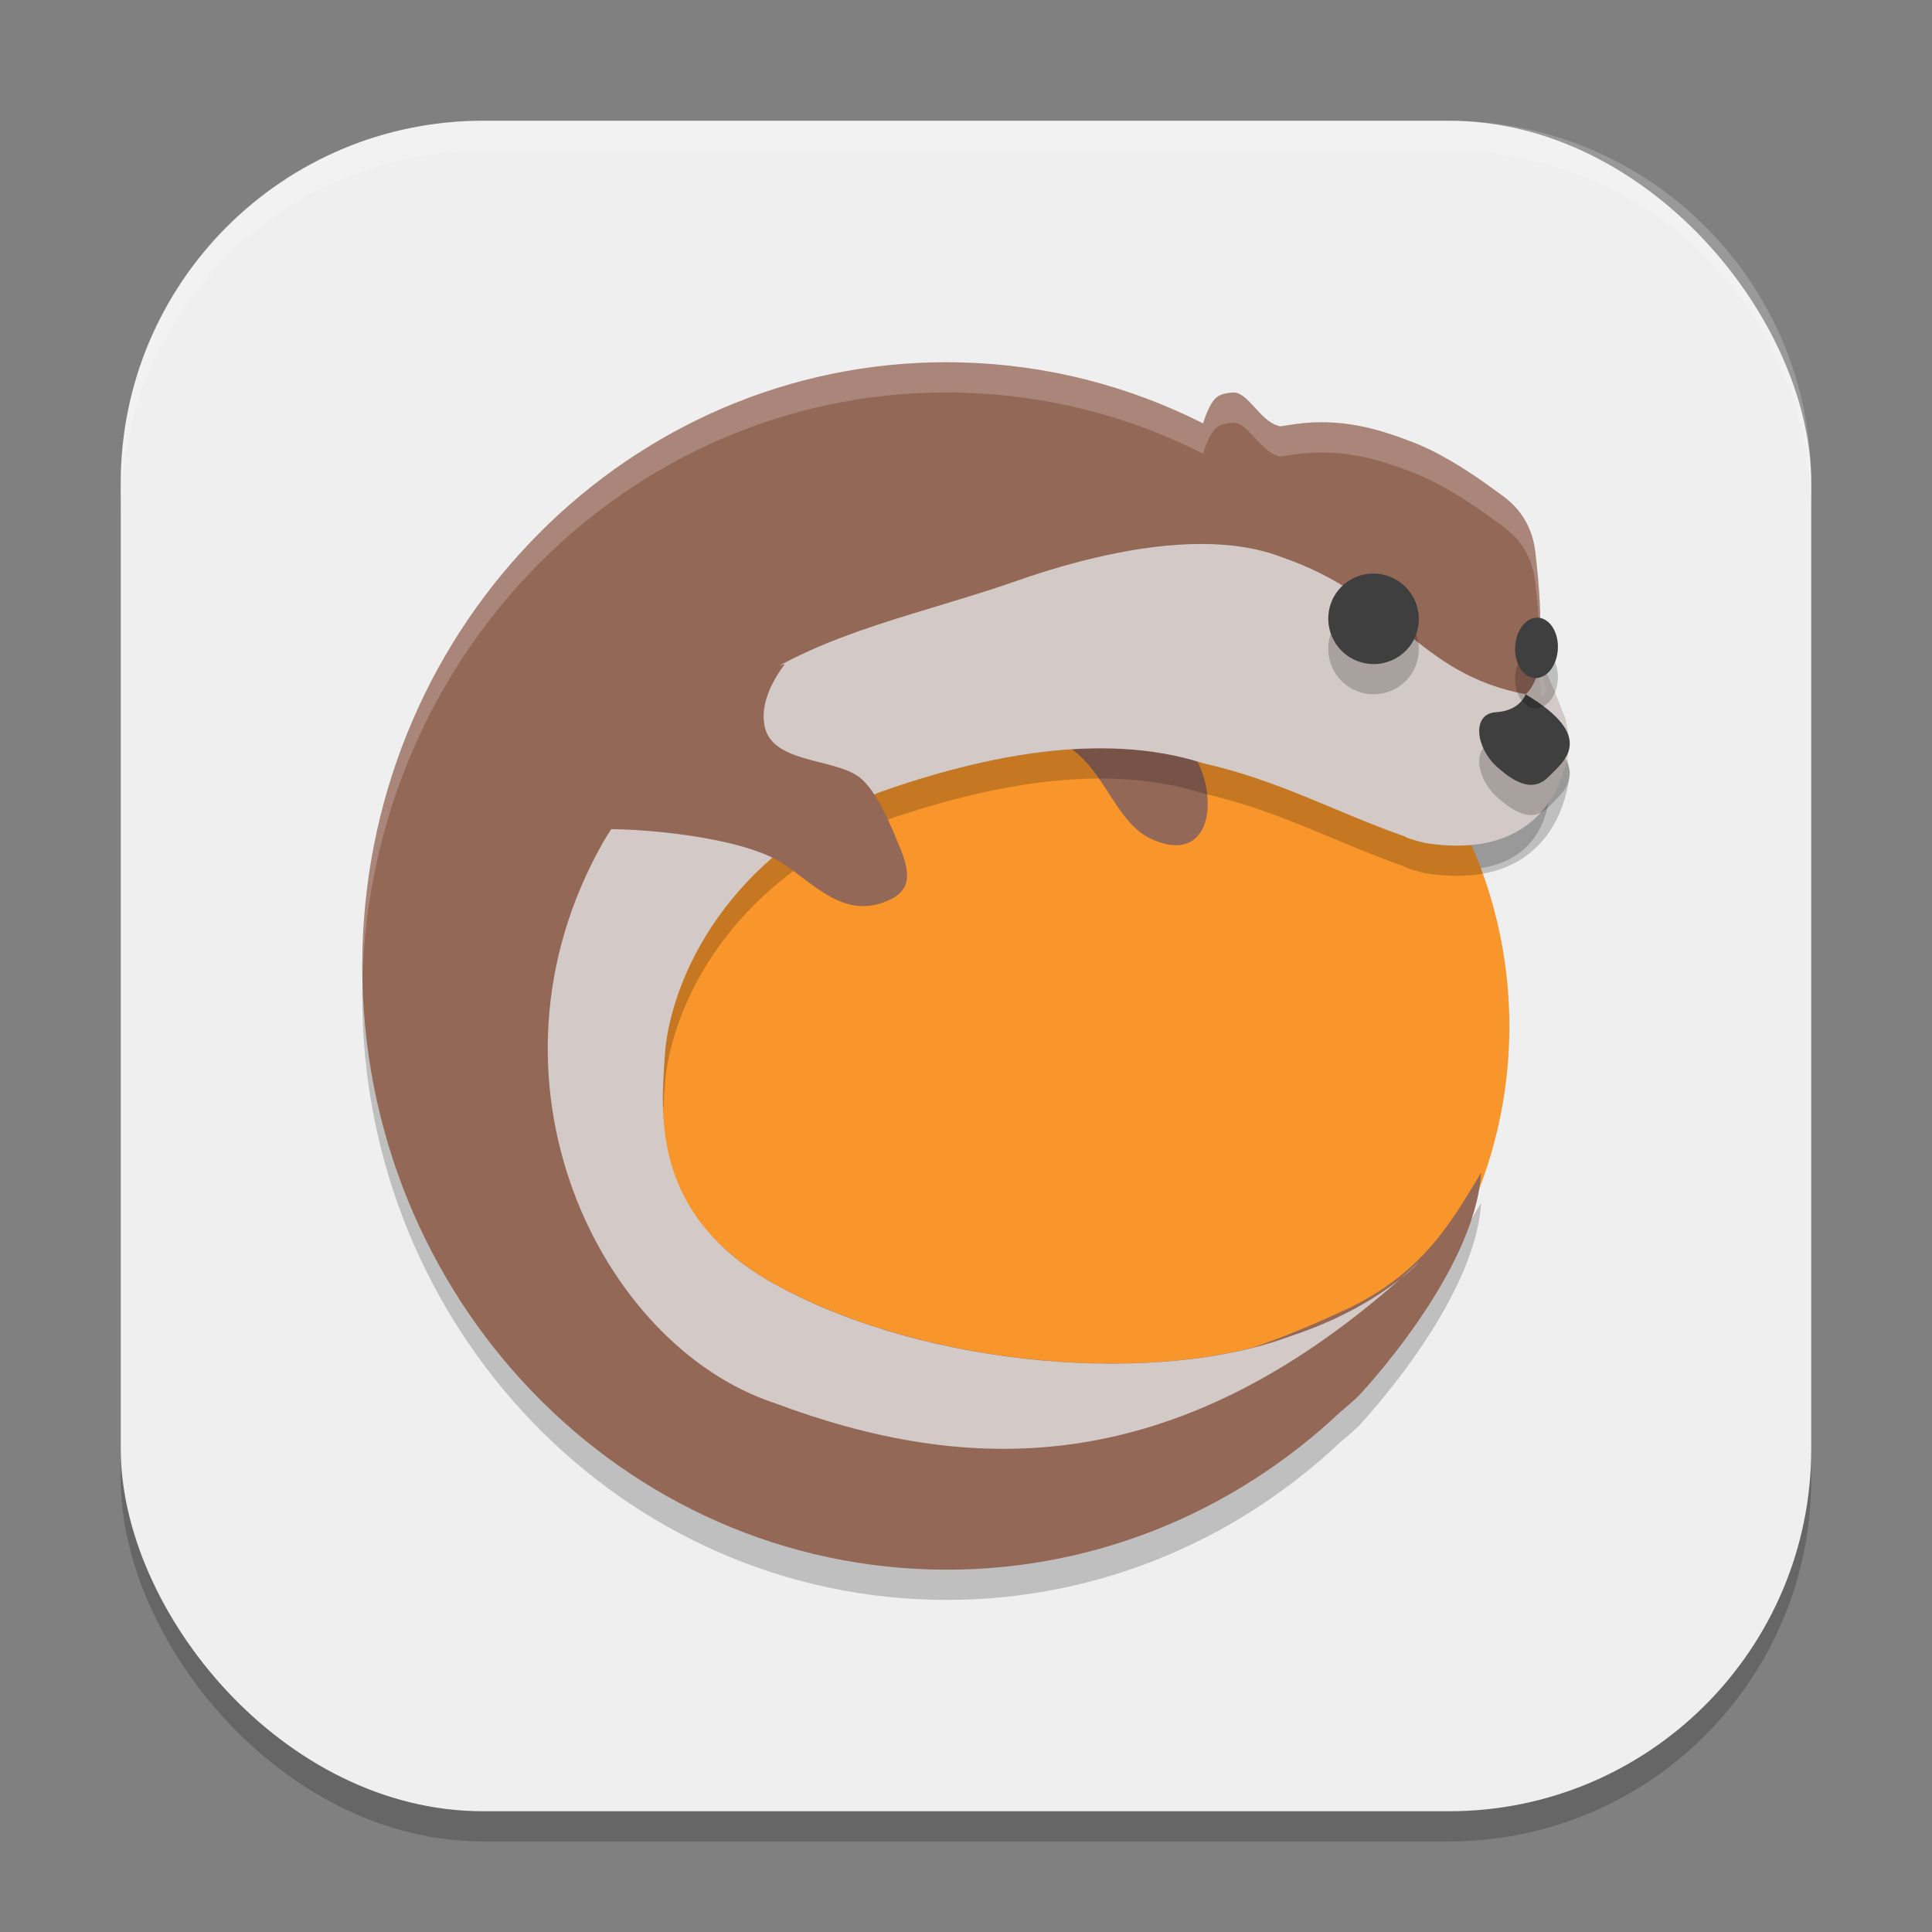 <?xml version="1.0" encoding="UTF-8" standalone="no"?>
<!-- Created with Inkscape (http://www.inkscape.org/) -->

<svg
   width="64"
   height="64"
   viewBox="0 0 64 64"
   version="1.1"
   id="svg5"
   inkscape:version="1.3 (0e150ed6c4, 2023-07-21)"
   sodipodi:docname="lutris.svg"
   xmlns:inkscape="http://www.inkscape.org/namespaces/inkscape"
   xmlns:sodipodi="http://sodipodi.sourceforge.net/DTD/sodipodi-0.dtd"
   xmlns="http://www.w3.org/2000/svg"
   xmlns:svg="http://www.w3.org/2000/svg">
  <rect x="0" y="0" width="64" height="64" fill="#808080" stroke="none"/>
  <sodipodi:namedview
     id="namedview7"
     pagecolor="#ffffff"
     bordercolor="#000000"
     borderopacity="0.25"
     inkscape:showpageshadow="2"
     inkscape:pageopacity="0.0"
     inkscape:pagecheckerboard="0"
     inkscape:deskcolor="#d1d1d1"
     inkscape:document-units="px"
     showgrid="false"
     inkscape:zoom="12.546875"
     inkscape:cx="32"
     inkscape:cy="32"
     inkscape:window-width="1850"
     inkscape:window-height="1011"
     inkscape:window-x="70"
     inkscape:window-y="32"
     inkscape:window-maximized="1"
     inkscape:current-layer="svg5" />
  <defs
     id="defs2" />
  <rect
     style="opacity:0.2;fill:#000000;stroke-width:4;stroke-linecap:square"
     id="rect234"
     width="56"
     height="56"
     x="4"
     y="5"
     ry="12" />
  <rect
     style="fill:#efefef;stroke-width:4;stroke-linecap:square;fill-opacity:1"
     id="rect396"
     width="56"
     height="56"
     x="4"
     y="4"
     ry="12" />
  <path
     style="opacity:0.2;fill:#000000;stroke-width:2"
     d="m 31.366,13.001 c -10.463,-0.009 -19.084,8.607 -19.359,19.476 -0.28,11.042 8.158,20.226 18.845,20.515 5.207,0.141 9.985,-1.857 13.55,-5.219 0.381,-0.318 0.588,-0.516 0.588,-0.516 0,0 3.867,-4.058 4.074,-7.408 -0.987,1.63 -1.892,3.262 -4.348,4.471 -1.126,0.522 -2.159,0.966 -3.199,1.316 -0.067,0.017 -0.134,0.033 -0.201,0.049 -0.493,0.118 -1.009,0.216 -1.551,0.291 -0.066,0.009 -0.133,0.017 -0.199,0.025 -0.562,0.071 -1.141,0.123 -1.74,0.148 -0.062,0.003 -0.126,0.002 -0.188,0.004 -0.591,0.02 -1.195,0.018 -1.809,-0.006 -0.04,-0.002 -0.079,-1.72e-4 -0.119,-0.002 -0.624,-0.028 -1.257,-0.084 -1.891,-0.158 -0.09,-0.011 -0.181,-0.018 -0.271,-0.029 -0.617,-0.078 -1.234,-0.182 -1.848,-0.305 -0.099,-0.02 -0.198,-0.04 -0.297,-0.061 -0.6,-0.127 -1.195,-0.277 -1.779,-0.447 -0.187,-0.055 -0.374,-0.111 -0.559,-0.17 -0.14,-0.045 -0.28,-0.088 -0.418,-0.135 -0.197,-0.067 -0.39,-0.14 -0.584,-0.213 -0.158,-0.059 -0.317,-0.117 -0.473,-0.18 -0.18,-0.073 -0.355,-0.151 -0.531,-0.229 -0.149,-0.066 -0.301,-0.128 -0.447,-0.197 -0.318,-0.15 -0.631,-0.307 -0.934,-0.473 -0.24,-0.133 -0.469,-0.272 -0.687,-0.418 -0.501,-0.335 -0.938,-0.703 -1.33,-1.09 -2.04,-2.081 -1.945,-4.529 -1.838,-6.115 0.135,-1.993 1.805,-6.364 7.303,-8.679 3.396,-1.199 7.391,-2.038 10.73,-0.963 2.512,0.567 4.318,1.391 6.707,2.234 0,0 -0.019,0.042 0.641,0.205 4.646,0.736 4.124,-3.091 4.124,-3.091 l -0.364,-0.896 v 0 c -0.081,-0.472 0.273,-0.844 0.273,-0.844 0,0 -0.286,-1.055 -0.238,-1.753 0.049,-0.697 0.009,-1.591 -0.143,-2.865 -0.152,-1.275 -0.989,-1.782 -1.26,-1.98 -0.272,-0.198 -1.538,-1.153 -2.752,-1.629 -1.214,-0.476 -2.441,-0.828 -3.953,-0.615 -0.168,0.024 -0.327,0.049 -0.492,0.074 -0.029,-0.009 -0.052,-0.02 -0.084,-0.029 -0.576,-0.171 -0.984,-1.104 -1.455,-1.093 -0.036,8.64e-4 -0.072,0.004 -0.109,0.008 -0.036,0.004 -0.074,0.009 -0.111,0.016 h -0.002 c -0.038,0.007 -0.076,0.017 -0.115,0.027 -0.043,0.012 -0.084,0.027 -0.123,0.045 -0.276,0.128 -0.444,0.61 -0.549,0.927 -2.418,-1.222 -5.121,-1.94 -7.988,-2.018 -0.167,-0.005 -0.332,-0.008 -0.498,-0.008 z M 25.694,23.753 c -0.675,0.49 -3.327,2.44 -4.939,5.156 1.612,-2.717 2.384,-3.444 4.939,-5.156 z m 17.039,21.517 c -0.355,0.132 -0.74,0.244 -1.137,0.348 0.396,-0.103 0.782,-0.215 1.137,-0.348 z"
     id="path1" />
  <path
     style="fill:#f8952b;stroke-width:2"
     d="M 35,19 A 15,15 0 0 0 20.001,34 15,15 0 0 0 35,48.999 15,15 0 0 0 50,34 15,15 0 0 0 35,19 Z"
     id="path2" />
  <path
     style="fill:#946857;stroke-width:2"
     d="m 34.7,24.459 c 1.858,0.44 2.06,2.808 3.554,3.384 1.994,0.81 2.164,-1.726 1.135,-3.067"
     id="path3" />
  <path
     style="opacity:0.2;fill:#000000;stroke-width:2"
     d="m 39.804,19.021 c -2.093,-0.002 -4.362,0.61 -6.019,1.186 -3.142,1.112 -6.545,1.727 -9.091,3.546 -0.675,0.49 -3.107,2.438 -4.719,5.155 -4.455,7.877 -0.081,16.669 5.68,18.57 6.334,2.369 13.111,2.624 20.737,-4.116 -0.656,0.525 -1.85,1.311 -3.66,1.907 -4.314,1.608 -11.935,1.091 -17.052,-1.718 -4.117,-2.277 -3.789,-5.63 -3.654,-7.623 0.135,-1.993 1.605,-6.365 7.102,-8.68 3.396,-1.199 7.39,-2.038 10.73,-0.963 2.512,0.567 4.317,1.593 6.706,2.436 0,0 -0.02,0.041 0.64,0.204 C 51.85,29.662 52,25.573 52,25.573 l -0.132,-0.745 -0.404,-1.011 -0.193,-0.433 -0.116,-0.235 c 0,0 -0.034,-0.295 -0.08,-0.596 -0.089,1.122 -0.536,1.446 -0.536,1.446 -3.611,-0.685 -4.256,-3.227 -8.063,-4.534 -0.805,-0.316 -1.719,-0.445 -2.671,-0.446 z m 6.588,24.341 c 0.421,-0.337 0.624,-0.567 0.624,-0.566 -0.209,0.195 -0.417,0.383 -0.624,0.566 z"
     id="path4" />
  <path
     style="fill:#946857;stroke-width:2"
     d="m 31.366,12 c -10.463,-0.009 -19.084,8.607 -19.359,19.476 -0.28,11.042 8.158,20.226 18.845,20.515 5.207,0.141 9.985,-1.857 13.55,-5.219 0.381,-0.318 0.588,-0.516 0.588,-0.516 0,0 3.867,-4.058 4.074,-7.408 -0.987,1.63 -1.892,3.262 -4.348,4.471 -1.126,0.522 -2.159,0.966 -3.199,1.316 -0.067,0.017 -0.134,0.033 -0.201,0.049 -0.493,0.118 -1.009,0.216 -1.551,0.291 -0.066,0.009 -0.133,0.017 -0.199,0.025 -0.562,0.071 -1.141,0.123 -1.74,0.148 -0.062,0.003 -0.126,0.002 -0.188,0.004 -0.591,0.02 -1.195,0.018 -1.809,-0.006 -0.04,-0.002 -0.079,-1.72e-4 -0.119,-0.002 -0.624,-0.028 -1.257,-0.084 -1.891,-0.158 -0.09,-0.011 -0.181,-0.018 -0.271,-0.029 -0.617,-0.078 -1.234,-0.182 -1.848,-0.305 -0.099,-0.02 -0.198,-0.04 -0.297,-0.061 -0.6,-0.127 -1.195,-0.277 -1.779,-0.447 -0.187,-0.055 -0.374,-0.111 -0.559,-0.17 -0.14,-0.045 -0.28,-0.088 -0.418,-0.135 -0.197,-0.067 -0.39,-0.14 -0.584,-0.213 -0.158,-0.059 -0.317,-0.117 -0.473,-0.18 -0.18,-0.073 -0.355,-0.151 -0.531,-0.229 -0.149,-0.066 -0.301,-0.128 -0.447,-0.197 -0.318,-0.15 -0.631,-0.307 -0.934,-0.473 -0.24,-0.133 -0.469,-0.272 -0.687,-0.418 -0.501,-0.335 -0.938,-0.703 -1.33,-1.09 -2.04,-2.081 -1.945,-4.529 -1.838,-6.115 0.135,-1.993 1.805,-6.364 7.303,-8.679 3.396,-1.199 7.391,-2.038 10.73,-0.963 2.512,0.567 4.318,1.391 6.707,2.234 0,0 -0.019,0.042 0.641,0.205 4.646,0.736 4.124,-3.091 4.124,-3.091 L 50.965,23.737 v 0 c -0.081,-0.472 0.273,-0.844 0.273,-0.844 0,0 -0.286,-1.055 -0.238,-1.753 0.049,-0.697 0.009,-1.591 -0.143,-2.865 -0.152,-1.275 -0.989,-1.782 -1.26,-1.98 -0.272,-0.198 -1.538,-1.153 -2.752,-1.629 -1.214,-0.476 -2.441,-0.828 -3.953,-0.615 -0.168,0.024 -0.327,0.049 -0.492,0.074 -0.029,-0.009 -0.052,-0.02 -0.084,-0.029 -0.576,-0.171 -0.984,-1.104 -1.455,-1.093 -0.036,8.64e-4 -0.072,0.004 -0.109,0.008 -0.036,0.004 -0.074,0.009 -0.111,0.016 h -0.002 c -0.038,0.007 -0.076,0.017 -0.115,0.027 -0.043,0.012 -0.084,0.027 -0.123,0.045 -0.276,0.128 -0.444,0.61 -0.549,0.927 C 37.434,12.803 34.731,12.085 31.864,12.008 31.697,12.003 31.532,12 31.366,12 Z M 25.694,22.752 c -0.675,0.49 -3.327,2.44 -4.939,5.156 1.612,-2.717 2.384,-3.444 4.939,-5.156 z m 17.039,21.517 c -0.355,0.132 -0.74,0.244 -1.137,0.348 0.396,-0.103 0.782,-0.215 1.137,-0.348 z"
     id="path5" />
  <path
     style="fill:#d3c9c6;stroke-width:2"
     d="m 39.804,18.02 c -2.093,-0.003 -4.362,0.61 -6.019,1.186 -3.142,1.112 -6.545,1.727 -9.091,3.546 -0.675,0.49 -3.107,2.438 -4.719,5.155 -4.455,7.877 -0.081,16.669 5.68,18.57 6.334,2.369 13.111,2.624 20.737,-4.116 -0.656,0.525 -1.85,1.311 -3.66,1.907 -4.314,1.608 -11.935,1.091 -17.052,-1.718 -4.117,-2.277 -3.789,-5.63 -3.654,-7.623 0.135,-1.993 1.605,-6.365 7.102,-8.68 3.396,-1.199 7.39,-2.038 10.73,-0.963 2.512,0.567 4.317,1.593 6.706,2.436 0,0 -0.02,0.041 0.64,0.204 C 51.85,28.661 52,24.572 52,24.572 l -0.132,-0.745 -0.404,-1.011 -0.193,-0.433 -0.116,-0.235 c 0,0 -0.034,-0.295 -0.08,-0.596 -0.089,1.122 -0.536,1.446 -0.536,1.446 -3.611,-0.685 -4.256,-3.227 -8.063,-4.534 C 41.67,18.149 40.756,18.021 39.804,18.02 Z m 6.588,24.341 c 0.421,-0.337 0.624,-0.567 0.624,-0.566 -0.209,0.195 -0.417,0.383 -0.624,0.566 z"
     id="path6" />
  <path
     style="opacity:0.2;fill:#ffffff;stroke-width:2"
     d="m 31.366,12 c -10.463,-0.009 -19.084,8.607 -19.359,19.476 -0.009,0.335 -0.007,0.668 0,1 0.275,-10.869 8.896,-19.486 19.359,-19.476 0.166,1.5e-4 0.331,0.003 0.498,0.008 2.867,0.077 5.57,0.795 7.988,2.018 0.104,-0.316 0.273,-0.798 0.549,-0.926 0.039,-0.018 0.08,-0.033 0.123,-0.045 0.039,-0.011 0.077,-0.02 0.115,-0.027 h 0.002 c 0.037,-0.007 0.075,-0.012 0.111,-0.016 0.037,-0.004 0.073,-0.007 0.109,-0.008 0.471,-0.011 0.879,0.923 1.455,1.094 0.032,0.009 0.055,0.02 0.084,0.029 0.165,-0.025 0.324,-0.05 0.492,-0.074 1.512,-0.213 2.739,0.139 3.953,0.615 1.213,0.476 2.48,1.431 2.752,1.629 0.271,0.198 1.108,0.704 1.26,1.978 0.074,0.624 0.119,1.152 0.143,1.615 0.027,-0.663 -0.006,-1.472 -0.143,-2.615 -0.152,-1.275 -0.989,-1.782 -1.26,-1.98 -0.272,-0.198 -1.538,-1.153 -2.752,-1.629 -1.214,-0.476 -2.441,-0.828 -3.953,-0.615 -0.168,0.024 -0.327,0.049 -0.492,0.074 -0.029,-0.009 -0.052,-0.02 -0.084,-0.029 -0.576,-0.171 -0.984,-1.103 -1.455,-1.092 -0.036,8.64e-4 -0.072,0.004 -0.109,0.008 -0.036,0.004 -0.074,0.009 -0.111,0.016 h -0.002 c -0.038,0.007 -0.076,0.017 -0.115,0.027 -0.043,0.012 -0.084,0.027 -0.123,0.045 -0.276,0.128 -0.444,0.61 -0.549,0.926 C 37.434,12.803 34.731,12.085 31.864,12.008 31.697,12.003 31.532,12 31.366,12 Z m 19.636,9.234 c 0.008,0.324 0.016,0.646 -0.002,0.906 -0.021,0.303 0.026,0.666 0.08,0.988 0.076,-0.141 0.158,-0.236 0.158,-0.236 0,0 -0.257,-0.963 -0.236,-1.658 z m 0.105,2.853 c -0.095,0.152 -0.191,0.365 -0.143,0.65 l 0.326,0.799 c 0.077,-0.504 0.039,-0.904 0.039,-0.904 z"
     id="path9" />
  <path
     style="fill:#946857;stroke-width:2"
     d="m 19.655,27.297 -0.022,0.178 c 1.453,-0.074 5.034,0.241 6.355,1.168 1.024,0.691 1.947,1.723 3.26,1.256 0.898,-0.315 0.948,-0.848 0.603,-1.724 -0.291,-0.713 -0.771,-1.943 -1.365,-2.415 -0.856,-0.677 -3.068,-0.441 -3.179,-1.857 -0.083,-0.669 0.318,-1.417 0.692,-1.904 -6.9e-4,0 -6.064,1.321 -6.345,5.298 z"
     id="path10" />
  <path
     style="opacity:0.2;fill:#000000;stroke-width:2"
     d="m 50.538,24 c 0,0 -0.173,0.545 -0.984,0.593 -0.811,0.048 -0.671,1.176 0.033,1.808 0.704,0.632 1.254,0.805 1.723,0.32 0.468,-0.484 1.619,-1.287 -0.771,-2.721 z"
     id="path11" />
  <path
     style="fill:#3f3f3f;stroke-width:2"
     d="m 50.538,23 c 0,0 -0.173,0.545 -0.984,0.593 -0.811,0.048 -0.671,1.176 0.033,1.808 0.704,0.632 1.254,0.805 1.723,0.32 0.468,-0.484 1.619,-1.287 -0.771,-2.721 z"
     id="path12" />
  <path
     style="opacity:0.2;fill:#000000;stroke-width:2"
     d="m 46.683,22.427 c -0.51,0.651 -1.453,0.763 -2.106,0.252 -0.653,-0.514 -0.77,-1.457 -0.259,-2.108 0.509,-0.65 1.452,-0.762 2.105,-0.25 0.653,0.513 0.769,1.456 0.26,2.107 z"
     id="path13" />
  <path
     style="fill:#3f3f3f;stroke-width:2"
     d="m 46.683,21.427 c -0.51,0.651 -1.453,0.763 -2.106,0.252 -0.653,-0.514 -0.77,-1.457 -0.259,-2.108 0.509,-0.65 1.452,-0.762 2.105,-0.25 0.653,0.513 0.769,1.456 0.26,2.107 z"
     id="path14" />
  <path
     style="opacity:0.2;fill:#000000;stroke-width:2"
     d="m 51.604,22.535 c -0.042,0.551 -0.393,0.965 -0.783,0.923 -0.39,-0.041 -0.671,-0.52 -0.628,-1.072 0.042,-0.55 0.392,-0.964 0.782,-0.923 0.39,0.042 0.671,0.521 0.629,1.071 z"
     id="path15" />
  <path
     style="fill:#3f3f3f;stroke-width:2"
     d="m 51.604,21.535 c -0.042,0.551 -0.393,0.965 -0.783,0.923 -0.39,-0.041 -0.671,-0.52 -0.628,-1.072 0.042,-0.55 0.392,-0.964 0.782,-0.923 0.39,0.042 0.671,0.521 0.629,1.071 z"
     id="path16" />
  <path
     d="M 16,4 C 9.352,4 4,9.352 4,16 v 1 C 4,10.352 9.352,5 16,5 h 32 c 6.648,0 12,5.352 12,12 V 16 C 60,9.352 54.648,4 48,4 Z"
     style="opacity:0.2;fill:#ffffff;stroke-width:4;stroke-linecap:square"
     id="path1040" />
</svg>
